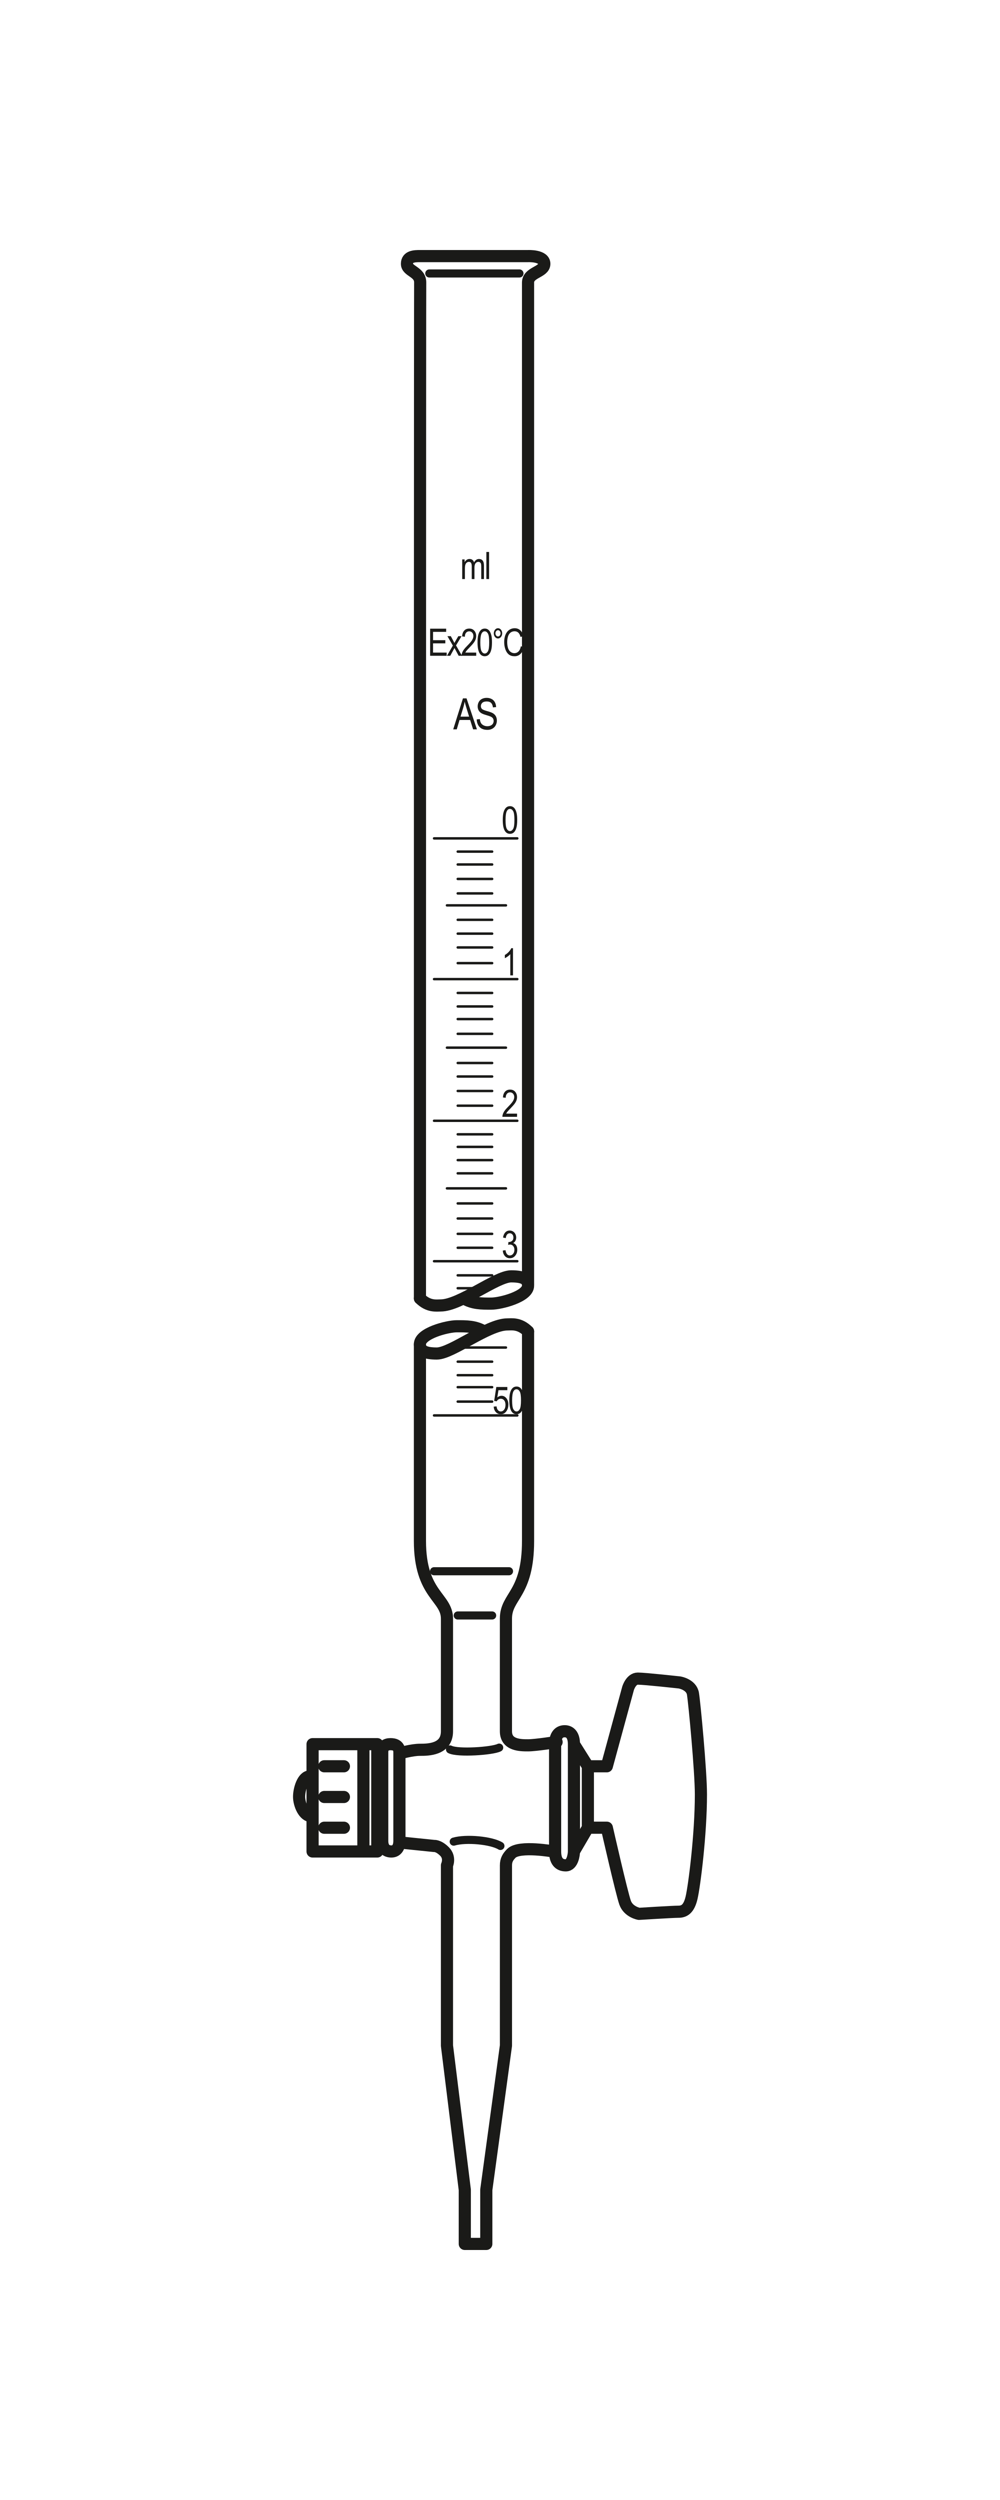 <?xml version="1.0" encoding="UTF-8" standalone="no"?>
<!-- Created with Inkscape (http://www.inkscape.org/) -->

<svg
   xmlns:dc="http://purl.org/dc/elements/1.1/"
   xmlns:cc="http://creativecommons.org/ns#"
   xmlns:rdf="http://www.w3.org/1999/02/22-rdf-syntax-ns#"
   xmlns:svg="http://www.w3.org/2000/svg"
   xmlns="http://www.w3.org/2000/svg"
   xmlns:sodipodi="http://sodipodi.sourceforge.net/DTD/sodipodi-0.dtd"
   xmlns:inkscape="http://www.inkscape.org/namespaces/inkscape"
   width="200"
   height="500"
   id="svg2"
   version="1.1"
   inkscape:version="0.47 r22583"
   sodipodi:docname="Burette_vertical.svg">
  <defs
     id="defs4">
    <inkscape:perspective
       sodipodi:type="inkscape:persp3d"
       inkscape:vp_x="0 : 250 : 1"
       inkscape:vp_y="0 : 1000 : 0"
       inkscape:vp_z="200 : 250 : 1"
       inkscape:persp3d-origin="100 : 166.66667 : 1"
       id="perspective34" />
  </defs>
  <sodipodi:namedview
     id="base"
     pagecolor="#ffffff"
     bordercolor="#666666"
     borderopacity="1.0"
     inkscape:pageopacity="0.0"
     inkscape:pageshadow="2"
     inkscape:zoom="1.798"
     inkscape:cx="100"
     inkscape:cy="250"
     inkscape:document-units="px"
     inkscape:current-layer="layer1"
     showgrid="false"
     inkscape:window-width="1920"
     inkscape:window-height="1144"
     inkscape:window-x="-4"
     inkscape:window-y="-4"
     inkscape:window-maximized="1" />
  <g
     inkscape:label="Ebene 1"
     inkscape:groupmode="layer"
     id="layer1"
     transform="translate(0,-552.362)">
    <g
       id="g3051">
      <path
         d="m 86.813,720.038 16.643,0 m -11.91,2.646 6.882,0 m -6.882,2.577 6.882,0 m -6.882,2.889 6.882,0 m -6.882,2.893 6.882,0 m -6.882,5.282 6.882,0 m -6.882,2.766 6.882,0 m -6.882,2.762 6.882,0 m -6.882,3.136 6.882,0 m -6.882,5.964 6.882,0 m -6.882,2.701 6.882,0 m -6.882,2.523 6.882,0 m -6.882,2.951 6.882,0 m -6.882,5.833 6.882,0 m -6.882,2.704 6.882,0 m -6.882,2.893 6.882,0 m -6.882,2.944 6.882,0 m -6.882,5.721 6.882,0 m -6.882,2.516 6.882,0 m -6.882,2.646 6.882,0 m -6.882,2.643 6.882,0 m -6.882,6.018 6.882,0 m -6.882,3.016 6.882,0 m -6.882,3.071 6.882,0 m -6.882,2.784 6.882,0 m -6.882,22.781 6.882,0 m -6.882,2.704 6.882,0"
         style="fill:none;stroke:#1a1a18;stroke-width:0.494;stroke-linecap:round;stroke-linejoin:round;stroke-miterlimit:4;stroke-opacity:1;stroke-dasharray:none"
         id="path2996"
         inkscape:connector-curvature="0" />
      <path
         d="m 91.544,829.796 6.882,0"
         style="fill:none;stroke:#1a1a18;stroke-width:0.494;stroke-linecap:round;stroke-linejoin:round;stroke-miterlimit:4;stroke-opacity:1;stroke-dasharray:none"
         id="path3000"
         inkscape:connector-curvature="0" />
      <path
         d="m 91.544,832.683 6.882,0 m -6.882,-25.253 6.882,0 m -6.882,2.577 4.654,0 m -6.806,-76.573 11.797,0 m -14.378,14.752 16.65,0 m -14.07,13.71 11.797,0 m -14.378,14.621 16.65,0 m -14.07,13.518 11.797,0 m -14.378,14.57 16.65,0 m -2.272,17.264 -10.331,0 m -4.047,13.579 16.65,0"
         style="fill:none;stroke:#1a1a18;stroke-width:0.494;stroke-linecap:round;stroke-linejoin:round;stroke-miterlimit:4;stroke-opacity:1;stroke-dasharray:none"
         id="path3004"
         inkscape:connector-curvature="0" />
      <g
         transform="scale(0.905,1.106)"
         style="font-size:39.4px"
         id="text3014">
        <path
           d="m 109.098,753.789 0.632,-0.053 c 0.047,0.308 0.155,0.539 0.326,0.694 0.171,0.155 0.376,0.232 0.617,0.232 0.29,0 0.535,-0.109 0.736,-0.328 0.201,-0.218 0.301,-0.508 0.301,-0.869 0,-0.343 -0.096,-0.614 -0.289,-0.813 -0.193,-0.198 -0.445,-0.298 -0.757,-0.298 -0.194,10e-6 -0.369,0.044 -0.525,0.132 -0.156,0.088 -0.279,0.202 -0.368,0.343 l -0.565,-0.074 0.475,-2.518 2.438,0 0,0.575 -1.956,0 -0.264,1.318 c 0.294,-0.205 0.603,-0.308 0.926,-0.308 0.428,0 0.789,0.148 1.083,0.445 0.294,0.297 0.441,0.678 0.441,1.144 0,0.444 -0.129,0.827 -0.388,1.15 -0.314,0.397 -0.744,0.595 -1.287,0.595 -0.446,0 -0.81,-0.125 -1.092,-0.375 -0.282,-0.25 -0.443,-0.581 -0.483,-0.993 z"
           style="font-size:6.849px;font-variant:normal;font-weight:normal;font-stretch:normal;writing-mode:lr-tb;fill:#1a1a18;fill-opacity:1;fill-rule:nonzero;stroke:none;font-family:Arial MT;-inkscape-font-specification:ArialMT"
           id="path3002" />
        <path
           d="m 112.556,752.655 c 0,-0.58 0.06,-1.046 0.179,-1.399 0.119,-0.353 0.296,-0.626 0.532,-0.818 0.235,-0.192 0.531,-0.288 0.888,-0.288 0.263,1e-5 0.494,0.053 0.692,0.159 0.198,0.106 0.362,0.259 0.492,0.458 0.129,0.2 0.231,0.443 0.304,0.729 0.074,0.286 0.11,0.673 0.11,1.159 0,0.575 -0.059,1.039 -0.177,1.393 -0.118,0.353 -0.295,0.626 -0.53,0.819 -0.235,0.193 -0.532,0.289 -0.891,0.289 -0.473,0 -0.844,-0.169 -1.114,-0.508 -0.323,-0.408 -0.485,-1.072 -0.485,-1.993 z m 0.619,0 c 0,0.805 0.094,1.34 0.283,1.607 0.188,0.266 0.421,0.4 0.697,0.4 0.276,0 0.509,-0.134 0.697,-0.401 0.188,-0.268 0.283,-0.803 0.283,-1.605 0,-0.807 -0.094,-1.343 -0.283,-1.609 -0.188,-0.265 -0.423,-0.398 -0.704,-0.398 -0.276,0 -0.497,0.117 -0.662,0.351 -0.207,0.299 -0.311,0.851 -0.311,1.655 z"
           style="font-size:6.849px;font-variant:normal;font-weight:normal;font-stretch:normal;writing-mode:lr-tb;fill:#1a1a18;fill-opacity:1;fill-rule:nonzero;stroke:none;font-family:Arial MT;-inkscape-font-specification:ArialMT"
           id="path3005" />
        <path
           d="m 111.108,725.569 0.602,-0.08 c 0.069,0.341 0.187,0.587 0.353,0.737 0.166,0.15 0.368,0.226 0.607,0.226 0.283,0 0.522,-0.098 0.717,-0.294 0.195,-0.196 0.293,-0.439 0.293,-0.729 -10e-6,-0.276 -0.09,-0.504 -0.271,-0.684 -0.181,-0.179 -0.41,-0.269 -0.689,-0.269 -0.114,0 -0.255,0.022 -0.425,0.067 l 0.067,-0.528 c 0.04,0.004 0.072,0.007 0.097,0.007 0.256,10e-6 0.487,-0.067 0.692,-0.201 0.205,-0.134 0.308,-0.34 0.308,-0.619 -1e-5,-0.221 -0.075,-0.404 -0.224,-0.548 -0.149,-0.145 -0.342,-0.217 -0.579,-0.217 -0.234,0 -0.429,0.074 -0.585,0.221 -0.156,0.147 -0.256,0.368 -0.301,0.662 l -0.602,-0.107 c 0.074,-0.404 0.241,-0.716 0.502,-0.938 0.261,-0.222 0.585,-0.333 0.973,-0.333 0.268,10e-6 0.514,0.057 0.739,0.172 0.225,0.115 0.397,0.271 0.517,0.47 0.119,0.198 0.179,0.409 0.179,0.632 0,0.212 -0.057,0.405 -0.171,0.579 -0.114,0.174 -0.282,0.312 -0.505,0.415 0.29,0.067 0.515,0.206 0.675,0.416 0.161,0.211 0.241,0.474 0.241,0.791 -1e-5,0.428 -0.156,0.791 -0.468,1.089 -0.312,0.298 -0.707,0.446 -1.184,0.446 -0.43,0 -0.788,-0.128 -1.072,-0.385 -0.284,-0.256 -0.446,-0.589 -0.487,-0.997 z"
           style="font-size:6.849px;font-variant:normal;font-weight:normal;font-stretch:normal;writing-mode:lr-tb;fill:#1a1a18;fill-opacity:1;fill-rule:nonzero;stroke:none;font-family:Arial MT;-inkscape-font-specification:ArialMT"
           id="path3007" />
        <path
           d="m 114.268,700.801 0,0.579 -3.24,0 c -0.004,-0.145 0.019,-0.284 0.07,-0.418 0.083,-0.221 0.215,-0.438 0.396,-0.652 0.182,-0.214 0.444,-0.461 0.788,-0.742 0.533,-0.437 0.893,-0.783 1.08,-1.038 0.187,-0.255 0.281,-0.497 0.281,-0.724 0,-0.239 -0.085,-0.44 -0.256,-0.604 -0.171,-0.164 -0.393,-0.246 -0.667,-0.246 -0.29,10e-6 -0.522,0.087 -0.696,0.261 -0.174,0.174 -0.262,0.415 -0.264,0.722 l -0.619,-0.064 c 0.042,-0.461 0.202,-0.813 0.478,-1.055 0.276,-0.242 0.648,-0.363 1.114,-0.363 0.47,10e-6 0.843,0.13 1.117,0.391 0.274,0.261 0.411,0.584 0.411,0.97 -1e-5,0.196 -0.04,0.389 -0.12,0.579 -0.08,0.19 -0.213,0.389 -0.4,0.599 -0.186,0.21 -0.495,0.497 -0.928,0.863 -0.361,0.303 -0.593,0.509 -0.696,0.617 -0.103,0.108 -0.187,0.217 -0.254,0.326 z"
           style="font-size:6.849px;font-variant:normal;font-weight:normal;font-stretch:normal;writing-mode:lr-tb;fill:#1a1a18;fill-opacity:1;fill-rule:nonzero;stroke:none;font-family:Arial MT;-inkscape-font-specification:ArialMT"
           id="path3009" />
        <path
           d="m 113.372,675.806 -0.602,0 0,-3.836 c -0.145,0.138 -0.335,0.276 -0.57,0.415 -0.235,0.138 -0.446,0.242 -0.634,0.311 l 0,-0.582 c 0.337,-0.158 0.631,-0.35 0.883,-0.575 0.252,-0.225 0.43,-0.444 0.535,-0.655 l 0.388,0 z"
           style="font-size:6.849px;font-variant:normal;font-weight:normal;font-stretch:normal;writing-mode:lr-tb;fill:#1a1a18;fill-opacity:1;fill-rule:nonzero;stroke:none;font-family:Arial MT;-inkscape-font-specification:ArialMT"
           id="path3011" />
        <path
           d="m 111.105,647.706 c 0,-0.58 0.06,-1.046 0.179,-1.399 0.119,-0.353 0.297,-0.626 0.532,-0.818 0.235,-0.192 0.531,-0.288 0.888,-0.288 0.263,1e-5 0.494,0.053 0.692,0.159 0.198,0.106 0.362,0.259 0.492,0.458 0.129,0.2 0.231,0.443 0.304,0.729 0.074,0.286 0.11,0.673 0.11,1.159 -10e-6,0.575 -0.059,1.039 -0.177,1.393 -0.118,0.353 -0.295,0.626 -0.53,0.819 -0.235,0.193 -0.532,0.289 -0.891,0.289 -0.473,0 -0.844,-0.169 -1.114,-0.508 -0.323,-0.408 -0.485,-1.072 -0.485,-1.993 z m 0.619,0 c 0,0.805 0.094,1.34 0.283,1.607 0.188,0.266 0.421,0.4 0.697,0.4 0.276,0 0.509,-0.134 0.697,-0.401 0.188,-0.268 0.283,-0.803 0.283,-1.605 0,-0.807 -0.094,-1.343 -0.283,-1.609 -0.188,-0.265 -0.423,-0.398 -0.704,-0.398 -0.276,0 -0.497,0.117 -0.662,0.351 -0.207,0.299 -0.311,0.851 -0.311,1.655 z"
           style="font-size:6.849px;font-variant:normal;font-weight:normal;font-stretch:normal;writing-mode:lr-tb;fill:#1a1a18;fill-opacity:1;fill-rule:nonzero;stroke:none;font-family:Arial MT;-inkscape-font-specification:ArialMT"
           id="path3013" />
        <path
           d="m 102.142,604.135 0,-3.551 0.538,0 0,0.498 c 0.111,-0.174 0.26,-0.314 0.445,-0.42 0.185,-0.106 0.396,-0.159 0.632,-0.159 0.263,10e-6 0.479,0.055 0.647,0.164 0.168,0.109 0.287,0.262 0.356,0.458 0.281,-0.415 0.647,-0.622 1.097,-0.622 0.352,10e-6 0.623,0.098 0.813,0.293 0.189,0.195 0.284,0.495 0.284,0.901 l 0,2.438 -0.599,0 0,-2.237 c 0,-0.241 -0.019,-0.414 -0.059,-0.52 -0.039,-0.106 -0.11,-0.191 -0.212,-0.256 -0.103,-0.065 -0.223,-0.097 -0.361,-0.097 -0.25,10e-6 -0.457,0.083 -0.622,0.249 -0.165,0.166 -0.247,0.432 -0.247,0.798 l 0,2.063 -0.602,0 0,-2.307 c 0,-0.268 -0.049,-0.468 -0.147,-0.602 -0.098,-0.134 -0.259,-0.201 -0.482,-0.201 -0.169,10e-6 -0.326,0.045 -0.47,0.134 -0.144,0.089 -0.248,0.22 -0.313,0.391 -0.065,0.172 -0.097,0.419 -0.097,0.742 l 0,1.843 z"
           style="font-size:6.849px;font-variant:normal;font-weight:normal;font-stretch:normal;writing-mode:lr-tb;fill:#1a1a18;fill-opacity:1;fill-rule:nonzero;stroke:none;font-family:Arial MT;-inkscape-font-specification:ArialMT"
           id="path3015" />
        <path
           d="m 107.484,604.135 0,-4.902 0.602,0 0,4.902 z"
           style="font-size:6.849px;font-variant:normal;font-weight:normal;font-stretch:normal;writing-mode:lr-tb;fill:#1a1a18;fill-opacity:1;fill-rule:nonzero;stroke:none;font-family:Arial MT;-inkscape-font-specification:ArialMT"
           id="path3017" />
        <path
           d="m 95.055,618.01 0,-4.902 3.545,0 0,0.579 -2.896,0 0,1.501 2.712,0 0,0.575 -2.712,0 0,1.669 3.01,0 0,0.579 z"
           style="font-size:6.849px;font-variant:normal;font-weight:normal;font-stretch:normal;writing-mode:lr-tb;fill:#1a1a18;fill-opacity:1;fill-rule:nonzero;stroke:none;font-family:Arial MT;-inkscape-font-specification:ArialMT"
           id="path3019" />
        <path
           d="m 98.776,618.01 1.298,-1.846 -1.201,-1.705 0.752,0 0.545,0.833 c 0.103,0.158 0.185,0.291 0.247,0.398 0.098,-0.147 0.188,-0.278 0.271,-0.391 l 0.599,-0.839 0.719,0 -1.227,1.672 1.321,1.879 -0.739,0 -0.729,-1.104 -0.194,-0.298 -0.933,1.401 z"
           style="font-size:6.849px;font-variant:normal;font-weight:normal;font-stretch:normal;writing-mode:lr-tb;fill:#1a1a18;fill-opacity:1;fill-rule:nonzero;stroke:none;font-family:Arial MT;-inkscape-font-specification:ArialMT"
           id="path3021" />
        <path
           d="m 105.241,617.432 0,0.579 -3.24,0 c -0.004,-0.145 0.019,-0.284 0.07,-0.418 0.083,-0.221 0.215,-0.438 0.396,-0.652 0.182,-0.214 0.444,-0.461 0.788,-0.742 0.533,-0.437 0.893,-0.783 1.08,-1.038 0.187,-0.255 0.281,-0.497 0.281,-0.724 0,-0.239 -0.085,-0.44 -0.256,-0.604 -0.171,-0.164 -0.393,-0.246 -0.667,-0.246 -0.29,1e-5 -0.522,0.087 -0.696,0.261 -0.174,0.174 -0.262,0.415 -0.264,0.722 l -0.619,-0.064 c 0.042,-0.461 0.202,-0.813 0.478,-1.055 0.276,-0.242 0.648,-0.363 1.114,-0.363 0.47,10e-6 0.843,0.13 1.117,0.391 0.274,0.261 0.411,0.584 0.411,0.97 0,0.196 -0.04,0.389 -0.12,0.579 -0.08,0.19 -0.213,0.389 -0.4,0.599 -0.186,0.21 -0.495,0.497 -0.928,0.863 -0.361,0.303 -0.593,0.509 -0.696,0.617 -0.103,0.108 -0.187,0.217 -0.254,0.326 z"
           style="font-size:6.849px;font-variant:normal;font-weight:normal;font-stretch:normal;writing-mode:lr-tb;fill:#1a1a18;fill-opacity:1;fill-rule:nonzero;stroke:none;font-family:Arial MT;-inkscape-font-specification:ArialMT"
           id="path3023" />
        <path
           d="m 105.529,615.592 c 0,-0.58 0.06,-1.046 0.179,-1.399 0.119,-0.353 0.297,-0.626 0.532,-0.818 0.235,-0.192 0.531,-0.288 0.888,-0.288 0.263,10e-6 0.494,0.053 0.692,0.159 0.198,0.106 0.362,0.259 0.492,0.458 0.129,0.2 0.231,0.443 0.304,0.729 0.074,0.286 0.11,0.673 0.11,1.159 -10e-6,0.575 -0.059,1.039 -0.177,1.393 -0.118,0.353 -0.295,0.626 -0.53,0.819 -0.235,0.193 -0.532,0.289 -0.891,0.289 -0.473,0 -0.844,-0.169 -1.114,-0.508 -0.323,-0.408 -0.485,-1.072 -0.485,-1.993 z m 0.619,0 c 0,0.805 0.094,1.34 0.283,1.607 0.188,0.266 0.421,0.4 0.697,0.4 0.276,0 0.509,-0.134 0.697,-0.401 0.188,-0.268 0.283,-0.803 0.283,-1.605 0,-0.807 -0.094,-1.343 -0.283,-1.609 -0.188,-0.265 -0.423,-0.398 -0.704,-0.398 -0.276,1e-5 -0.497,0.117 -0.662,0.351 -0.207,0.299 -0.311,0.851 -0.311,1.655 z"
           style="font-size:6.849px;font-variant:normal;font-weight:normal;font-stretch:normal;writing-mode:lr-tb;fill:#1a1a18;fill-opacity:1;fill-rule:nonzero;stroke:none;font-family:Arial MT;-inkscape-font-specification:ArialMT"
           id="path3025" />
        <path
           d="m 109.125,613.95 c 0,-0.256 0.091,-0.475 0.273,-0.655 0.182,-0.181 0.4,-0.271 0.654,-0.271 0.259,0 0.478,0.09 0.659,0.271 0.181,0.181 0.271,0.399 0.271,0.655 0,0.256 -0.091,0.475 -0.273,0.657 -0.182,0.182 -0.401,0.273 -0.657,0.273 -0.254,10e-6 -0.472,-0.09 -0.654,-0.271 -0.182,-0.181 -0.273,-0.4 -0.273,-0.659 z m 0.365,0 c 0,0.156 0.055,0.289 0.166,0.4 0.11,0.11 0.244,0.166 0.4,0.166 0.154,0 0.286,-0.055 0.396,-0.166 0.11,-0.11 0.166,-0.244 0.166,-0.4 0,-0.156 -0.055,-0.289 -0.166,-0.4 -0.11,-0.11 -0.242,-0.166 -0.396,-0.166 -0.156,0 -0.289,0.055 -0.4,0.166 -0.11,0.11 -0.166,0.244 -0.166,0.4 z"
           style="font-size:6.849px;font-variant:normal;font-weight:normal;font-stretch:normal;writing-mode:lr-tb;fill:#1a1a18;fill-opacity:1;fill-rule:nonzero;stroke:none;font-family:Arial MT;-inkscape-font-specification:ArialMT"
           id="path3027" />
        <path
           d="m 115.107,616.291 0.649,0.164 c -0.136,0.533 -0.381,0.939 -0.734,1.219 -0.353,0.28 -0.785,0.42 -1.296,0.42 -0.528,0 -0.958,-0.108 -1.289,-0.323 -0.331,-0.215 -0.583,-0.527 -0.756,-0.935 -0.173,-0.408 -0.259,-0.846 -0.259,-1.314 0,-0.511 0.098,-0.956 0.293,-1.336 0.195,-0.38 0.473,-0.669 0.833,-0.866 0.36,-0.197 0.756,-0.296 1.189,-0.296 0.49,0 0.903,0.125 1.237,0.375 0.334,0.25 0.567,0.601 0.699,1.053 l -0.639,0.15 c -0.114,-0.357 -0.279,-0.616 -0.495,-0.779 -0.216,-0.163 -0.488,-0.244 -0.816,-0.244 -0.377,0 -0.692,0.09 -0.945,0.271 -0.253,0.181 -0.431,0.423 -0.533,0.727 -0.103,0.304 -0.154,0.618 -0.154,0.941 -1e-5,0.417 0.061,0.781 0.182,1.092 0.121,0.311 0.31,0.543 0.567,0.697 0.256,0.154 0.534,0.231 0.833,0.231 0.363,0 0.671,-0.105 0.923,-0.314 0.252,-0.21 0.422,-0.521 0.512,-0.933 z"
           style="font-size:6.849px;font-variant:normal;font-weight:normal;font-stretch:normal;writing-mode:lr-tb;fill:#1a1a18;fill-opacity:1;fill-rule:nonzero;stroke:none;font-family:Arial MT;-inkscape-font-specification:ArialMT"
           id="path3029" />
      </g>
      <g
         transform="scale(0.905,1.106)"
         style="font-size:39.401px"
         id="text3030">
        <path
           d="m 100.154,631.316 2.152,-5.603 0.799,0 2.293,5.603 -0.845,0 -0.654,-1.697 -2.343,0 -0.615,1.697 z m 1.617,-2.301 1.899,0 -0.585,-1.552 c -0.178,-0.471 -0.311,-0.859 -0.397,-1.162 -0.071,0.359 -0.172,0.716 -0.302,1.07 z"
           style="font-size:7.827px;font-variant:normal;font-weight:normal;font-stretch:normal;writing-mode:lr-tb;fill:#1a1a18;fill-opacity:1;fill-rule:nonzero;stroke:none;font-family:Arial MT;-inkscape-font-specification:ArialMT"
           id="path3032" />
        <path
           d="m 105.347,629.516 0.699,-0.061 c 0.033,0.28 0.11,0.51 0.231,0.69 0.121,0.18 0.309,0.325 0.564,0.436 0.255,0.111 0.541,0.166 0.86,0.166 0.283,0 0.532,-0.042 0.749,-0.126 0.217,-0.084 0.378,-0.199 0.483,-0.346 0.106,-0.146 0.159,-0.306 0.159,-0.48 -1e-5,-0.176 -0.051,-0.329 -0.153,-0.461 -0.102,-0.131 -0.27,-0.241 -0.504,-0.331 -0.15,-0.059 -0.483,-0.15 -0.997,-0.273 -0.515,-0.124 -0.875,-0.24 -1.082,-0.35 -0.268,-0.14 -0.467,-0.314 -0.598,-0.522 -0.131,-0.208 -0.197,-0.44 -0.197,-0.697 0,-0.283 0.08,-0.547 0.241,-0.793 0.161,-0.246 0.395,-0.432 0.703,-0.56 0.308,-0.127 0.651,-0.191 1.028,-0.191 0.415,10e-6 0.782,0.067 1.099,0.201 0.317,0.134 0.561,0.331 0.732,0.59 0.171,0.26 0.262,0.554 0.275,0.883 l -0.711,0.053 c -0.038,-0.354 -0.168,-0.622 -0.388,-0.803 -0.22,-0.181 -0.546,-0.271 -0.976,-0.271 -0.448,1e-5 -0.775,0.082 -0.98,0.246 -0.205,0.164 -0.308,0.362 -0.308,0.594 0,0.201 0.073,0.367 0.218,0.497 0.143,0.13 0.515,0.263 1.118,0.399 0.603,0.136 1.016,0.255 1.24,0.357 0.326,0.15 0.567,0.341 0.722,0.571 0.155,0.231 0.233,0.496 0.233,0.797 -10e-6,0.298 -0.085,0.579 -0.256,0.843 -0.171,0.264 -0.416,0.469 -0.736,0.615 -0.32,0.146 -0.68,0.22 -1.08,0.22 -0.507,0 -0.932,-0.074 -1.275,-0.222 -0.343,-0.148 -0.611,-0.37 -0.806,-0.667 -0.195,-0.297 -0.297,-0.632 -0.308,-1.007 z"
           style="font-size:7.827px;font-variant:normal;font-weight:normal;font-stretch:normal;writing-mode:lr-tb;fill:#1a1a18;fill-opacity:1;fill-rule:nonzero;stroke:none;font-family:Arial MT;-inkscape-font-specification:ArialMT"
           id="path3034" />
      </g>
      <path
         d="m 83.986,821.198 0,39.334 c 0,10.872 5.409,11.184 5.409,15.576 l 0,22.502 c 0,3.71 -3.811,3.71 -5.409,3.71 -1.601,0 -3.935,0.675 -3.935,0.675 m 25.558,-93.844 0,-200.273 c 0,-2.102 3.256,-2.04 3.256,-3.75 0,-1.706 -3.256,-1.546 -3.256,-1.546 l -21.623,0 c -1.045,0 -2.592,0.022 -2.592,1.546 0,1.528 2.672,1.55 2.643,3.75 -0.04,2.443 -0.047,130.687 -0.051,203.162 m 27.33,88.726 c 0,0 -4.178,0.661 -5.706,0.661 -1.521,0 -4.425,0 -4.425,-2.817 l 0,-22.502 c 0,-4.643 4.425,-4.766 4.425,-15.576 l 0,-41.878"
         style="fill:none;stroke:#1a1a18;stroke-width:2.432;stroke-linecap:round;stroke-linejoin:round;stroke-miterlimit:4;stroke-opacity:1;stroke-dasharray:none"
         id="path3064"
         inkscape:connector-curvature="0" />
      <path
         d="m 85.86,607.054 18.03,0"
         style="fill:none;stroke:#1a1a18;stroke-width:1.623;stroke-linecap:round;stroke-linejoin:round;stroke-miterlimit:4;stroke-opacity:1;stroke-dasharray:none"
         id="path3076"
         inkscape:connector-curvature="0" />
      <path
         d="m 83.986,812.041 c 1.721,1.717 3.318,1.412 4.145,1.412 3.902,0 11.122,-5.822 14.099,-5.822 2.49,0 3.379,0.581 3.379,1.873 0,2.174 -5.467,3.583 -7.369,3.583 -1.902,0 -3.706,0.033 -5.521,-1.074 m 12.89,6.639 c -1.721,-1.713 -3.314,-1.408 -4.145,-1.408 -3.899,0 -11.118,5.822 -14.099,5.822 -2.49,0 -3.379,-0.581 -3.379,-1.873 0,-2.171 5.47,-3.579 7.372,-3.579 1.909,0 3.706,-0.04 5.521,1.071 m -34.364,82.508 12.948,0 0,21.464 -12.948,0 0,-21.464 z m 10.164,0 0,21.467 m 5.419,-21.467 c 0.755,0 1.786,0.214 1.786,1.612 l 0,17.732 c 0,1.303 -0.577,2.123 -1.601,2.123 -1.031,0 -1.837,-0.592 -1.837,-2.123 l 0,-17.732 c 0,-1.162 0.715,-1.612 1.652,-1.612 z m -15.768,14.411 c -1.597,0 -2.512,-2.425 -2.512,-3.888 0,-1.47 0.733,-4.065 2.149,-4.065 m 2.889,-2.033 3.928,0 m -3.928,12.291 3.928,0 m -3.928,-6.149 3.928,0"
         style="fill:none;stroke:#1a1a18;stroke-width:2.432;stroke-linecap:round;stroke-linejoin:round;stroke-miterlimit:4;stroke-opacity:1;stroke-dasharray:none"
         id="path3088"
         inkscape:connector-curvature="0" />
      <path
         d="m 86.813,866.611 14.988,0 m -10.254,8.846 6.882,0 m -8.425,26.796 c 1.543,0.799 8.483,0.33 9.833,-0.367 m -9.093,18.803 c 2.457,-0.733 7.557,-0.25 9.34,0.864"
         style="fill:none;stroke:#1a1a18;stroke-width:1.623;stroke-linecap:round;stroke-linejoin:round;stroke-miterlimit:4;stroke-opacity:1;stroke-dasharray:none"
         id="path3092"
         inkscape:connector-curvature="0" />
      <path
         d="m 110.74,922.66 c 0,0 -6.853,-1.234 -8.461,0.367 -0.704,0.708 -1.089,1.354 -1.089,2.407 l 0,36.049 -3.931,28.847 0,10.817 -4.301,0 0,-10.817 -3.565,-28.847 0,-36.049 c 0,0 0.737,-1.546 -0.49,-2.773 -1.231,-1.227 -2.087,-1.107 -2.087,-1.107 l -6.581,-0.672 m 32.702,-22.273 c 1.085,0 1.851,0.802 1.851,2.584 l 0,21.467 c 0,0.534 -0.247,2.773 -1.633,2.773 -1.387,0 -2.134,-0.926 -2.134,-2.773 l 0,-21.467 c 0,-1.445 0.563,-2.584 1.917,-2.584 z m 1.851,2.584 2.784,4.425 0,12.287 -2.784,4.755 m 2.784,-17.042 3.793,0 4.243,-15.569 c 0,0 0.574,-1.964 1.96,-1.964 1.398,0 8.371,0.773 8.371,0.773 0,0 2.338,0.392 2.65,2.247 0.305,1.855 1.594,15.507 1.594,20.139 0,8.037 -1.321,18.36 -1.877,20.698 -0.552,2.33 -1.539,2.766 -2.639,2.766 -1.111,0 -7.87,0.425 -7.87,0.425 0,0 -2.091,-0.367 -2.766,-2.207 -0.675,-1.844 -3.666,-15.021 -3.666,-15.021 l -3.793,0"
         style="fill:none;stroke:#1a1a18;stroke-width:2.432;stroke-linecap:round;stroke-linejoin:round;stroke-miterlimit:4;stroke-opacity:1;stroke-dasharray:none"
         id="path3096"
         inkscape:connector-curvature="0" />
    </g>
  </g>
</svg>
